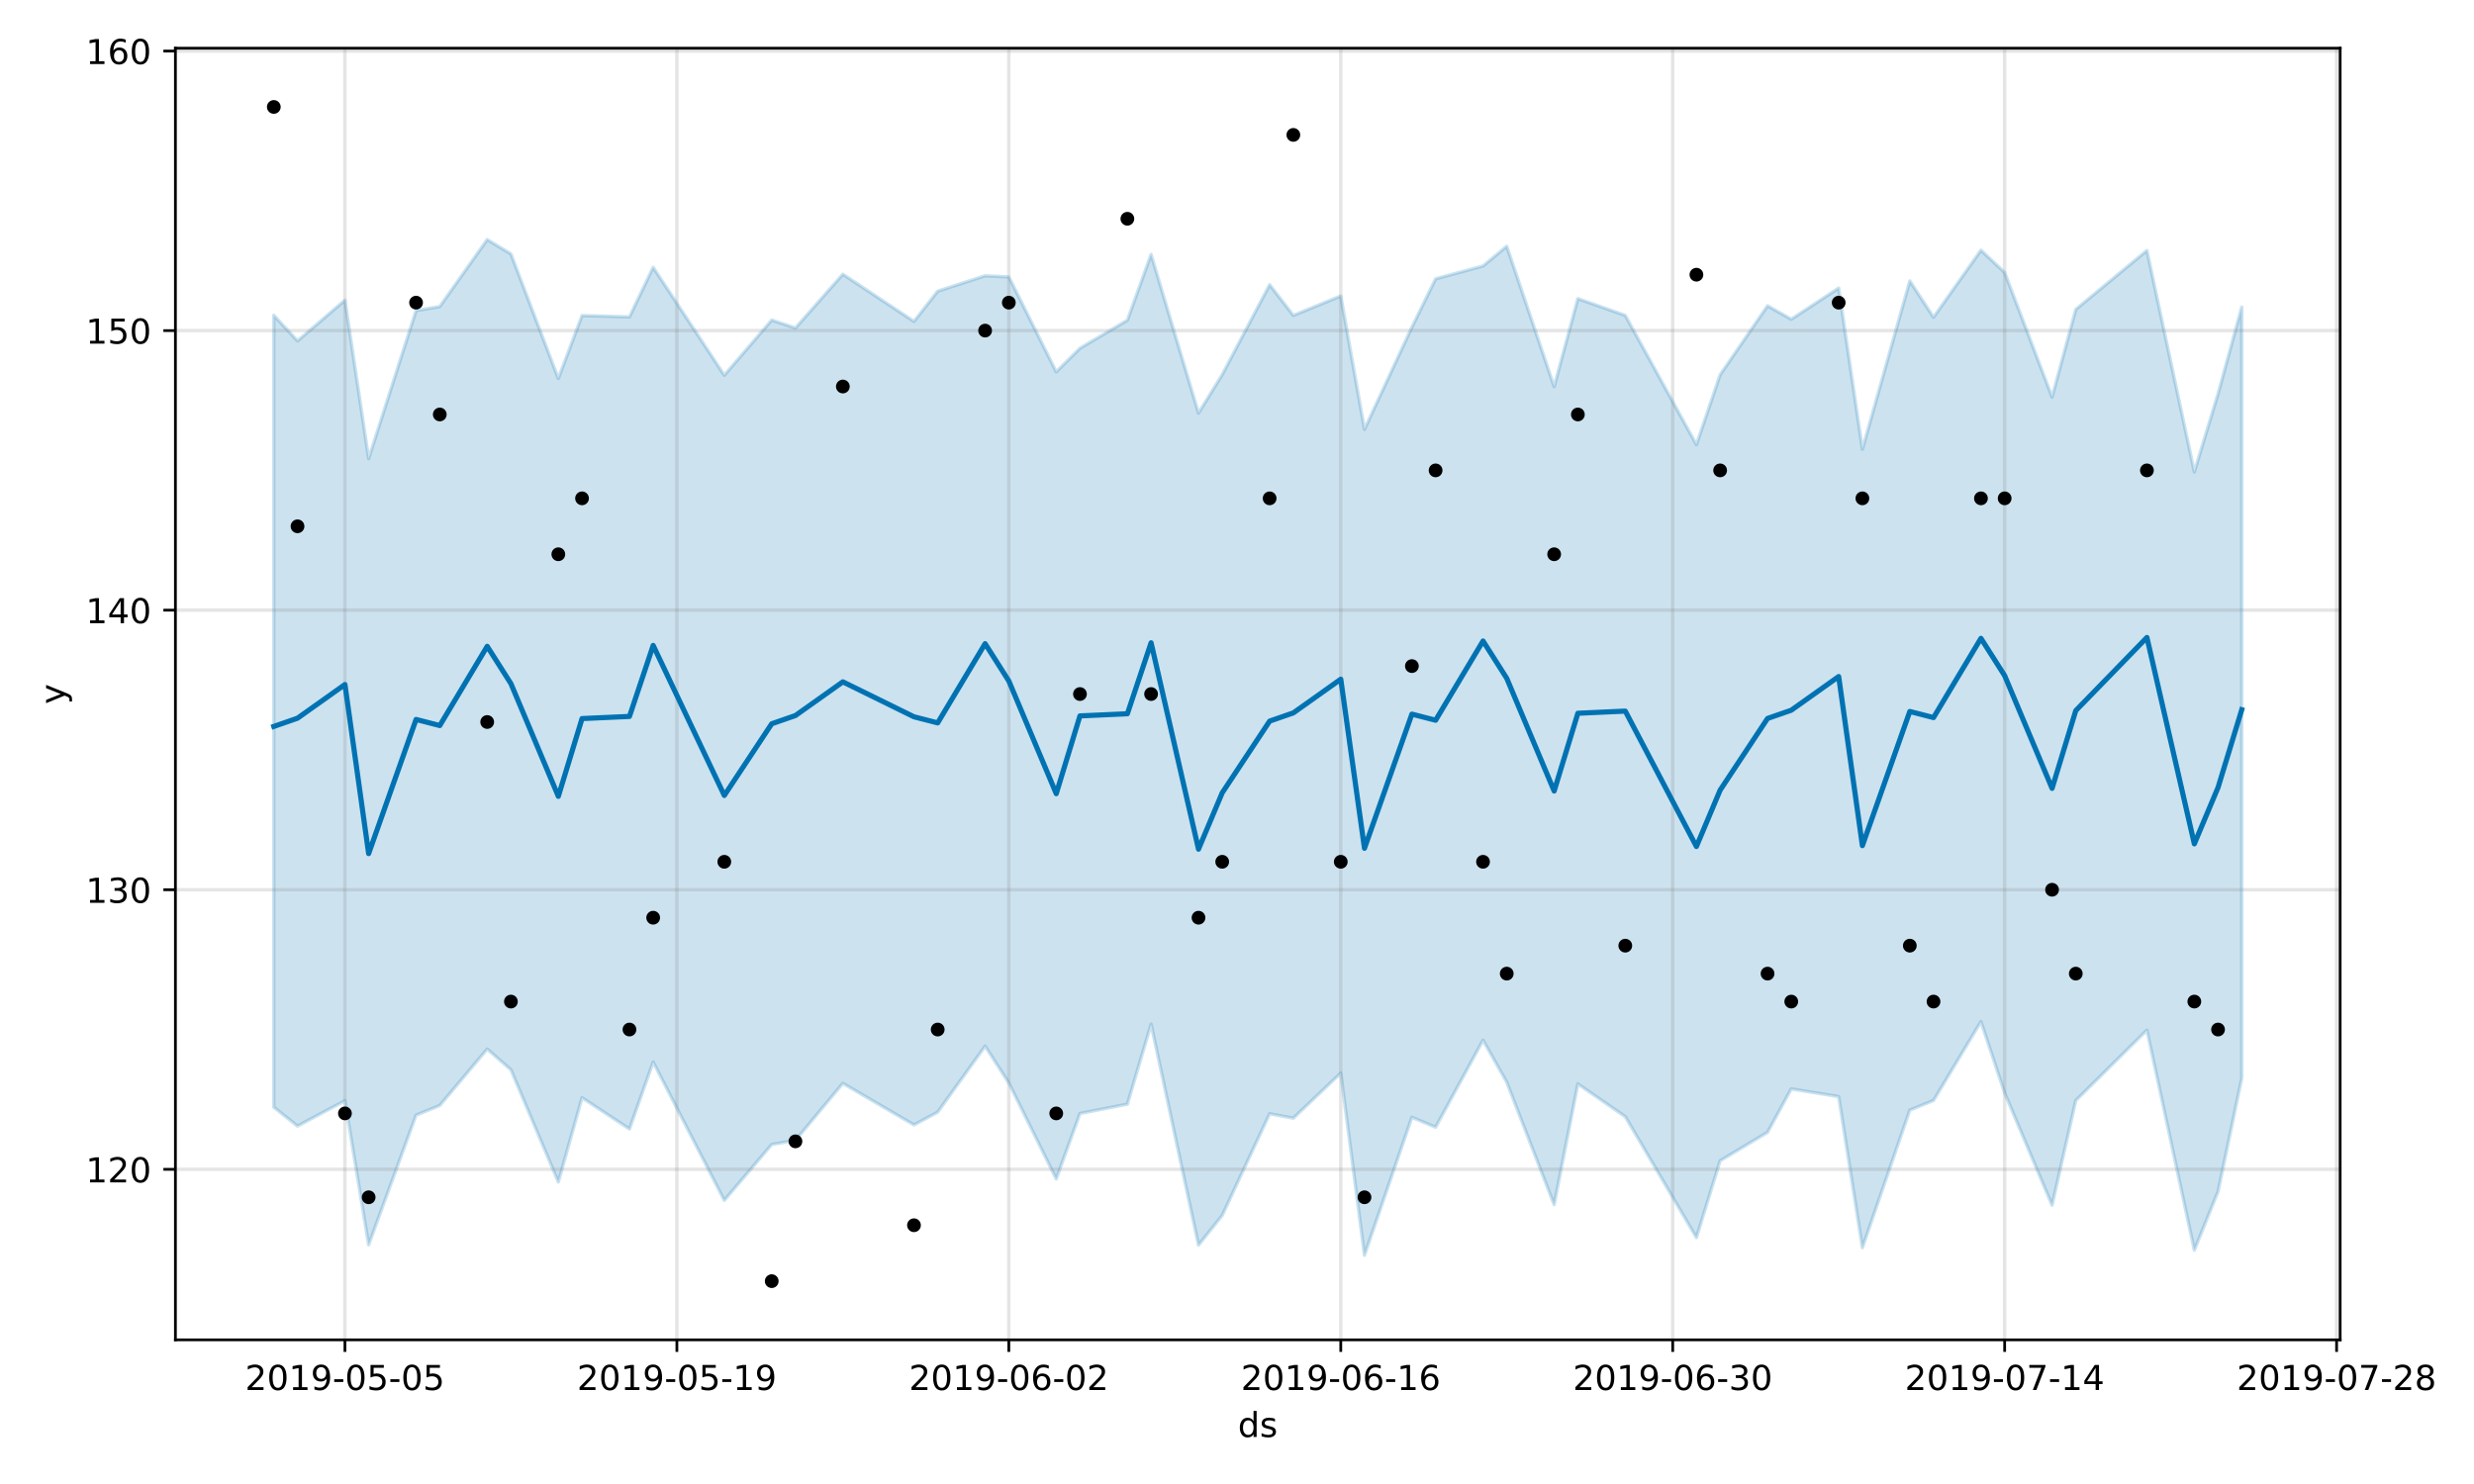 <?xml version="1.0" encoding="utf-8" standalone="no"?>
<!DOCTYPE svg PUBLIC "-//W3C//DTD SVG 1.1//EN"
  "http://www.w3.org/Graphics/SVG/1.1/DTD/svg11.dtd">
<!-- Created with matplotlib (https://matplotlib.org/) -->
<svg height="432pt" version="1.1" viewBox="0 0 720 432" width="720pt" xmlns="http://www.w3.org/2000/svg" xmlns:xlink="http://www.w3.org/1999/xlink">
 <defs>
  <style type="text/css">
*{stroke-linecap:butt;stroke-linejoin:round;}
  </style>
 </defs>
 <g id="figure_1">
  <g id="patch_1">
   <path d="M 0 432 
L 720 432 
L 720 0 
L 0 0 
z
" style="fill:#ffffff;"/>
  </g>
  <g id="axes_1">
   <g id="patch_2">
    <path d="M 51.05 390.04 
L 681.047 390.04 
L 681.047 14.04 
L 51.05 14.04 
z
" style="fill:#ffffff;"/>
   </g>
   <g id="PolyCollection_1">
    <defs>
     <path d="M 79.686 -340.214 
L 79.686 -109.681 
L 86.587 -104.197 
L 100.387 -111.578 
L 107.287 -69.624 
L 121.088 -107.374 
L 127.988 -110.197 
L 141.789 -126.606 
L 148.689 -120.584 
L 162.49 -87.92 
L 169.39 -112.445 
L 183.191 -103.35 
L 190.091 -122.834 
L 210.792 -82.569 
L 224.592 -98.834 
L 231.493 -100.044 
L 245.293 -116.629 
L 265.994 -104.542 
L 272.894 -108.247 
L 286.695 -127.455 
L 293.595 -116.741 
L 307.396 -88.807 
L 314.296 -107.857 
L 328.097 -110.564 
L 334.997 -133.85 
L 348.798 -69.551 
L 355.698 -78.184 
L 369.499 -107.773 
L 376.399 -106.492 
L 390.199 -119.62 
L 397.1 -66.591 
L 410.9 -106.742 
L 417.801 -103.86 
L 431.601 -129.195 
L 438.501 -116.965 
L 452.302 -81.317 
L 459.202 -116.466 
L 473.003 -106.929 
L 493.704 -71.727 
L 500.604 -94.103 
L 514.405 -102.379 
L 521.305 -115.013 
L 535.106 -112.771 
L 542.006 -68.802 
L 555.806 -108.833 
L 562.707 -111.641 
L 576.507 -134.615 
L 583.408 -113.824 
L 597.208 -81.162 
L 604.108 -111.634 
L 624.809 -132.12 
L 638.61 -68.077 
L 645.51 -85.133 
L 652.411 -118.138 
L 652.411 -342.591 
L 652.411 -342.591 
L 645.51 -317.354 
L 638.61 -294.618 
L 624.809 -359.078 
L 604.108 -341.933 
L 597.208 -316.415 
L 583.408 -352.686 
L 576.507 -359.157 
L 562.707 -339.639 
L 555.806 -350.215 
L 542.006 -301.218 
L 535.106 -348.143 
L 521.305 -339.067 
L 514.405 -342.983 
L 500.604 -322.901 
L 493.704 -302.558 
L 473.003 -340.186 
L 459.202 -345.06 
L 452.302 -319.455 
L 438.501 -360.318 
L 431.601 -354.564 
L 417.801 -350.834 
L 410.9 -336.743 
L 397.1 -307.011 
L 390.199 -345.839 
L 376.399 -340.178 
L 369.499 -349.112 
L 355.698 -322.939 
L 348.798 -311.743 
L 334.997 -357.918 
L 328.097 -338.78 
L 314.296 -330.615 
L 307.396 -323.753 
L 293.595 -351.393 
L 286.695 -351.72 
L 272.894 -347.235 
L 265.994 -338.436 
L 245.293 -352.174 
L 231.493 -336.515 
L 224.592 -338.821 
L 210.792 -322.764 
L 190.091 -354.175 
L 183.191 -339.745 
L 169.39 -340.14 
L 162.49 -321.819 
L 148.689 -358.084 
L 141.789 -362.253 
L 127.988 -342.76 
L 121.088 -341.577 
L 107.287 -298.496 
L 100.387 -344.62 
L 86.587 -332.766 
L 79.686 -340.214 
z
" id="m68ba4087dc" style="stroke:#0072b2;stroke-opacity:0.2;"/>
    </defs>
    <g clip-path="url(#pac321cc9a1)">
     <use style="fill:#0072b2;fill-opacity:0.2;stroke:#0072b2;stroke-opacity:0.2;" x="0" xlink:href="#m68ba4087dc" y="432"/>
    </g>
   </g>
   <g id="matplotlib.axis_1">
    <g id="xtick_1">
     <g id="line2d_1">
      <path clip-path="url(#pac321cc9a1)" d="M 100.387 390.04 
L 100.387 14.04 
" style="fill:none;stroke:#808080;stroke-linecap:square;stroke-opacity:0.2;"/>
     </g>
     <g id="line2d_2">
      <defs>
       <path d="M 0 0 
L 0 3.5 
" id="mc9fbd6ff61" style="stroke:#000000;stroke-width:0.8;"/>
      </defs>
      <g>
       <use style="stroke:#000000;stroke-width:0.8;" x="100.387" xlink:href="#mc9fbd6ff61" y="390.04"/>
      </g>
     </g>
     <g id="text_1">
      <!-- 2019-05-05 -->
      <defs>
       <path d="M 19.188 8.297 
L 53.609 8.297 
L 53.609 0 
L 7.328 0 
L 7.328 8.297 
Q 12.938 14.109 22.625 23.891 
Q 32.328 33.688 34.812 36.531 
Q 39.547 41.844 41.422 45.531 
Q 43.312 49.219 43.312 52.781 
Q 43.312 58.594 39.234 62.25 
Q 35.156 65.922 28.609 65.922 
Q 23.969 65.922 18.812 64.312 
Q 13.672 62.703 7.812 59.422 
L 7.812 69.391 
Q 13.766 71.781 18.938 73 
Q 24.125 74.219 28.422 74.219 
Q 39.75 74.219 46.484 68.547 
Q 53.219 62.891 53.219 53.422 
Q 53.219 48.922 51.531 44.891 
Q 49.859 40.875 45.406 35.406 
Q 44.188 33.984 37.641 27.219 
Q 31.109 20.453 19.188 8.297 
z
" id="DejaVuSans-50"/>
       <path d="M 31.781 66.406 
Q 24.172 66.406 20.328 58.906 
Q 16.5 51.422 16.5 36.375 
Q 16.5 21.391 20.328 13.891 
Q 24.172 6.391 31.781 6.391 
Q 39.453 6.391 43.281 13.891 
Q 47.125 21.391 47.125 36.375 
Q 47.125 51.422 43.281 58.906 
Q 39.453 66.406 31.781 66.406 
z
M 31.781 74.219 
Q 44.047 74.219 50.516 64.516 
Q 56.984 54.828 56.984 36.375 
Q 56.984 17.969 50.516 8.266 
Q 44.047 -1.422 31.781 -1.422 
Q 19.531 -1.422 13.062 8.266 
Q 6.594 17.969 6.594 36.375 
Q 6.594 54.828 13.062 64.516 
Q 19.531 74.219 31.781 74.219 
z
" id="DejaVuSans-48"/>
       <path d="M 12.406 8.297 
L 28.516 8.297 
L 28.516 63.922 
L 10.984 60.406 
L 10.984 69.391 
L 28.422 72.906 
L 38.281 72.906 
L 38.281 8.297 
L 54.391 8.297 
L 54.391 0 
L 12.406 0 
z
" id="DejaVuSans-49"/>
       <path d="M 10.984 1.516 
L 10.984 10.5 
Q 14.703 8.734 18.5 7.812 
Q 22.312 6.891 25.984 6.891 
Q 35.75 6.891 40.891 13.453 
Q 46.047 20.016 46.781 33.406 
Q 43.953 29.203 39.594 26.953 
Q 35.25 24.703 29.984 24.703 
Q 19.047 24.703 12.672 31.312 
Q 6.297 37.938 6.297 49.422 
Q 6.297 60.641 12.938 67.422 
Q 19.578 74.219 30.609 74.219 
Q 43.266 74.219 49.922 64.516 
Q 56.594 54.828 56.594 36.375 
Q 56.594 19.141 48.406 8.859 
Q 40.234 -1.422 26.422 -1.422 
Q 22.703 -1.422 18.891 -0.688 
Q 15.094 0.047 10.984 1.516 
z
M 30.609 32.422 
Q 37.25 32.422 41.125 36.953 
Q 45.016 41.5 45.016 49.422 
Q 45.016 57.281 41.125 61.844 
Q 37.25 66.406 30.609 66.406 
Q 23.969 66.406 20.094 61.844 
Q 16.219 57.281 16.219 49.422 
Q 16.219 41.5 20.094 36.953 
Q 23.969 32.422 30.609 32.422 
z
" id="DejaVuSans-57"/>
       <path d="M 4.891 31.391 
L 31.203 31.391 
L 31.203 23.391 
L 4.891 23.391 
z
" id="DejaVuSans-45"/>
       <path d="M 10.797 72.906 
L 49.516 72.906 
L 49.516 64.594 
L 19.828 64.594 
L 19.828 46.734 
Q 21.969 47.469 24.109 47.828 
Q 26.266 48.188 28.422 48.188 
Q 40.625 48.188 47.75 41.5 
Q 54.891 34.812 54.891 23.391 
Q 54.891 11.625 47.562 5.094 
Q 40.234 -1.422 26.906 -1.422 
Q 22.312 -1.422 17.547 -0.641 
Q 12.797 0.141 7.719 1.703 
L 7.719 11.625 
Q 12.109 9.234 16.797 8.062 
Q 21.484 6.891 26.703 6.891 
Q 35.156 6.891 40.078 11.328 
Q 45.016 15.766 45.016 23.391 
Q 45.016 31 40.078 35.438 
Q 35.156 39.891 26.703 39.891 
Q 22.75 39.891 18.812 39.016 
Q 14.891 38.141 10.797 36.281 
z
" id="DejaVuSans-53"/>
      </defs>
      <g transform="translate(71.329 404.638)scale(0.1 -0.1)">
       <use xlink:href="#DejaVuSans-50"/>
       <use x="63.623" xlink:href="#DejaVuSans-48"/>
       <use x="127.246" xlink:href="#DejaVuSans-49"/>
       <use x="190.869" xlink:href="#DejaVuSans-57"/>
       <use x="254.492" xlink:href="#DejaVuSans-45"/>
       <use x="290.576" xlink:href="#DejaVuSans-48"/>
       <use x="354.199" xlink:href="#DejaVuSans-53"/>
       <use x="417.822" xlink:href="#DejaVuSans-45"/>
       <use x="453.906" xlink:href="#DejaVuSans-48"/>
       <use x="517.529" xlink:href="#DejaVuSans-53"/>
      </g>
     </g>
    </g>
    <g id="xtick_2">
     <g id="line2d_3">
      <path clip-path="url(#pac321cc9a1)" d="M 196.991 390.04 
L 196.991 14.04 
" style="fill:none;stroke:#808080;stroke-linecap:square;stroke-opacity:0.2;"/>
     </g>
     <g id="line2d_4">
      <g>
       <use style="stroke:#000000;stroke-width:0.8;" x="196.991" xlink:href="#mc9fbd6ff61" y="390.04"/>
      </g>
     </g>
     <g id="text_2">
      <!-- 2019-05-19 -->
      <g transform="translate(167.933 404.638)scale(0.1 -0.1)">
       <use xlink:href="#DejaVuSans-50"/>
       <use x="63.623" xlink:href="#DejaVuSans-48"/>
       <use x="127.246" xlink:href="#DejaVuSans-49"/>
       <use x="190.869" xlink:href="#DejaVuSans-57"/>
       <use x="254.492" xlink:href="#DejaVuSans-45"/>
       <use x="290.576" xlink:href="#DejaVuSans-48"/>
       <use x="354.199" xlink:href="#DejaVuSans-53"/>
       <use x="417.822" xlink:href="#DejaVuSans-45"/>
       <use x="453.906" xlink:href="#DejaVuSans-49"/>
       <use x="517.529" xlink:href="#DejaVuSans-57"/>
      </g>
     </g>
    </g>
    <g id="xtick_3">
     <g id="line2d_5">
      <path clip-path="url(#pac321cc9a1)" d="M 293.595 390.04 
L 293.595 14.04 
" style="fill:none;stroke:#808080;stroke-linecap:square;stroke-opacity:0.2;"/>
     </g>
     <g id="line2d_6">
      <g>
       <use style="stroke:#000000;stroke-width:0.8;" x="293.595" xlink:href="#mc9fbd6ff61" y="390.04"/>
      </g>
     </g>
     <g id="text_3">
      <!-- 2019-06-02 -->
      <defs>
       <path d="M 33.016 40.375 
Q 26.375 40.375 22.484 35.828 
Q 18.609 31.297 18.609 23.391 
Q 18.609 15.531 22.484 10.953 
Q 26.375 6.391 33.016 6.391 
Q 39.656 6.391 43.531 10.953 
Q 47.406 15.531 47.406 23.391 
Q 47.406 31.297 43.531 35.828 
Q 39.656 40.375 33.016 40.375 
z
M 52.594 71.297 
L 52.594 62.312 
Q 48.875 64.062 45.094 64.984 
Q 41.312 65.922 37.594 65.922 
Q 27.828 65.922 22.672 59.328 
Q 17.531 52.734 16.797 39.406 
Q 19.672 43.656 24.016 45.922 
Q 28.375 48.188 33.594 48.188 
Q 44.578 48.188 50.953 41.516 
Q 57.328 34.859 57.328 23.391 
Q 57.328 12.156 50.688 5.359 
Q 44.047 -1.422 33.016 -1.422 
Q 20.359 -1.422 13.672 8.266 
Q 6.984 17.969 6.984 36.375 
Q 6.984 53.656 15.188 63.938 
Q 23.391 74.219 37.203 74.219 
Q 40.922 74.219 44.703 73.484 
Q 48.484 72.75 52.594 71.297 
z
" id="DejaVuSans-54"/>
      </defs>
      <g transform="translate(264.537 404.638)scale(0.1 -0.1)">
       <use xlink:href="#DejaVuSans-50"/>
       <use x="63.623" xlink:href="#DejaVuSans-48"/>
       <use x="127.246" xlink:href="#DejaVuSans-49"/>
       <use x="190.869" xlink:href="#DejaVuSans-57"/>
       <use x="254.492" xlink:href="#DejaVuSans-45"/>
       <use x="290.576" xlink:href="#DejaVuSans-48"/>
       <use x="354.199" xlink:href="#DejaVuSans-54"/>
       <use x="417.822" xlink:href="#DejaVuSans-45"/>
       <use x="453.906" xlink:href="#DejaVuSans-48"/>
       <use x="517.529" xlink:href="#DejaVuSans-50"/>
      </g>
     </g>
    </g>
    <g id="xtick_4">
     <g id="line2d_7">
      <path clip-path="url(#pac321cc9a1)" d="M 390.199 390.04 
L 390.199 14.04 
" style="fill:none;stroke:#808080;stroke-linecap:square;stroke-opacity:0.2;"/>
     </g>
     <g id="line2d_8">
      <g>
       <use style="stroke:#000000;stroke-width:0.8;" x="390.199" xlink:href="#mc9fbd6ff61" y="390.04"/>
      </g>
     </g>
     <g id="text_4">
      <!-- 2019-06-16 -->
      <g transform="translate(361.142 404.638)scale(0.1 -0.1)">
       <use xlink:href="#DejaVuSans-50"/>
       <use x="63.623" xlink:href="#DejaVuSans-48"/>
       <use x="127.246" xlink:href="#DejaVuSans-49"/>
       <use x="190.869" xlink:href="#DejaVuSans-57"/>
       <use x="254.492" xlink:href="#DejaVuSans-45"/>
       <use x="290.576" xlink:href="#DejaVuSans-48"/>
       <use x="354.199" xlink:href="#DejaVuSans-54"/>
       <use x="417.822" xlink:href="#DejaVuSans-45"/>
       <use x="453.906" xlink:href="#DejaVuSans-49"/>
       <use x="517.529" xlink:href="#DejaVuSans-54"/>
      </g>
     </g>
    </g>
    <g id="xtick_5">
     <g id="line2d_9">
      <path clip-path="url(#pac321cc9a1)" d="M 486.804 390.04 
L 486.804 14.04 
" style="fill:none;stroke:#808080;stroke-linecap:square;stroke-opacity:0.2;"/>
     </g>
     <g id="line2d_10">
      <g>
       <use style="stroke:#000000;stroke-width:0.8;" x="486.804" xlink:href="#mc9fbd6ff61" y="390.04"/>
      </g>
     </g>
     <g id="text_5">
      <!-- 2019-06-30 -->
      <defs>
       <path d="M 40.578 39.312 
Q 47.656 37.797 51.625 33 
Q 55.609 28.219 55.609 21.188 
Q 55.609 10.406 48.188 4.484 
Q 40.766 -1.422 27.094 -1.422 
Q 22.516 -1.422 17.656 -0.516 
Q 12.797 0.391 7.625 2.203 
L 7.625 11.719 
Q 11.719 9.328 16.594 8.109 
Q 21.484 6.891 26.812 6.891 
Q 36.078 6.891 40.938 10.547 
Q 45.797 14.203 45.797 21.188 
Q 45.797 27.641 41.281 31.266 
Q 36.766 34.906 28.719 34.906 
L 20.219 34.906 
L 20.219 43.016 
L 29.109 43.016 
Q 36.375 43.016 40.234 45.922 
Q 44.094 48.828 44.094 54.297 
Q 44.094 59.906 40.109 62.906 
Q 36.141 65.922 28.719 65.922 
Q 24.656 65.922 20.016 65.031 
Q 15.375 64.156 9.812 62.312 
L 9.812 71.094 
Q 15.438 72.656 20.344 73.438 
Q 25.25 74.219 29.594 74.219 
Q 40.828 74.219 47.359 69.109 
Q 53.906 64.016 53.906 55.328 
Q 53.906 49.266 50.438 45.094 
Q 46.969 40.922 40.578 39.312 
z
" id="DejaVuSans-51"/>
      </defs>
      <g transform="translate(457.746 404.638)scale(0.1 -0.1)">
       <use xlink:href="#DejaVuSans-50"/>
       <use x="63.623" xlink:href="#DejaVuSans-48"/>
       <use x="127.246" xlink:href="#DejaVuSans-49"/>
       <use x="190.869" xlink:href="#DejaVuSans-57"/>
       <use x="254.492" xlink:href="#DejaVuSans-45"/>
       <use x="290.576" xlink:href="#DejaVuSans-48"/>
       <use x="354.199" xlink:href="#DejaVuSans-54"/>
       <use x="417.822" xlink:href="#DejaVuSans-45"/>
       <use x="453.906" xlink:href="#DejaVuSans-51"/>
       <use x="517.529" xlink:href="#DejaVuSans-48"/>
      </g>
     </g>
    </g>
    <g id="xtick_6">
     <g id="line2d_11">
      <path clip-path="url(#pac321cc9a1)" d="M 583.408 390.04 
L 583.408 14.04 
" style="fill:none;stroke:#808080;stroke-linecap:square;stroke-opacity:0.2;"/>
     </g>
     <g id="line2d_12">
      <g>
       <use style="stroke:#000000;stroke-width:0.8;" x="583.408" xlink:href="#mc9fbd6ff61" y="390.04"/>
      </g>
     </g>
     <g id="text_6">
      <!-- 2019-07-14 -->
      <defs>
       <path d="M 8.203 72.906 
L 55.078 72.906 
L 55.078 68.703 
L 28.609 0 
L 18.312 0 
L 43.219 64.594 
L 8.203 64.594 
z
" id="DejaVuSans-55"/>
       <path d="M 37.797 64.312 
L 12.891 25.391 
L 37.797 25.391 
z
M 35.203 72.906 
L 47.609 72.906 
L 47.609 25.391 
L 58.016 25.391 
L 58.016 17.188 
L 47.609 17.188 
L 47.609 0 
L 37.797 0 
L 37.797 17.188 
L 4.891 17.188 
L 4.891 26.703 
z
" id="DejaVuSans-52"/>
      </defs>
      <g transform="translate(554.35 404.638)scale(0.1 -0.1)">
       <use xlink:href="#DejaVuSans-50"/>
       <use x="63.623" xlink:href="#DejaVuSans-48"/>
       <use x="127.246" xlink:href="#DejaVuSans-49"/>
       <use x="190.869" xlink:href="#DejaVuSans-57"/>
       <use x="254.492" xlink:href="#DejaVuSans-45"/>
       <use x="290.576" xlink:href="#DejaVuSans-48"/>
       <use x="354.199" xlink:href="#DejaVuSans-55"/>
       <use x="417.822" xlink:href="#DejaVuSans-45"/>
       <use x="453.906" xlink:href="#DejaVuSans-49"/>
       <use x="517.529" xlink:href="#DejaVuSans-52"/>
      </g>
     </g>
    </g>
    <g id="xtick_7">
     <g id="line2d_13">
      <path clip-path="url(#pac321cc9a1)" d="M 680.012 390.04 
L 680.012 14.04 
" style="fill:none;stroke:#808080;stroke-linecap:square;stroke-opacity:0.2;"/>
     </g>
     <g id="line2d_14">
      <g>
       <use style="stroke:#000000;stroke-width:0.8;" x="680.012" xlink:href="#mc9fbd6ff61" y="390.04"/>
      </g>
     </g>
     <g id="text_7">
      <!-- 2019-07-28 -->
      <defs>
       <path d="M 31.781 34.625 
Q 24.75 34.625 20.719 30.859 
Q 16.703 27.094 16.703 20.516 
Q 16.703 13.922 20.719 10.156 
Q 24.75 6.391 31.781 6.391 
Q 38.812 6.391 42.859 10.172 
Q 46.922 13.969 46.922 20.516 
Q 46.922 27.094 42.891 30.859 
Q 38.875 34.625 31.781 34.625 
z
M 21.922 38.812 
Q 15.578 40.375 12.031 44.719 
Q 8.5 49.078 8.5 55.328 
Q 8.5 64.062 14.719 69.141 
Q 20.953 74.219 31.781 74.219 
Q 42.672 74.219 48.875 69.141 
Q 55.078 64.062 55.078 55.328 
Q 55.078 49.078 51.531 44.719 
Q 48 40.375 41.703 38.812 
Q 48.828 37.156 52.797 32.312 
Q 56.781 27.484 56.781 20.516 
Q 56.781 9.906 50.312 4.234 
Q 43.844 -1.422 31.781 -1.422 
Q 19.734 -1.422 13.25 4.234 
Q 6.781 9.906 6.781 20.516 
Q 6.781 27.484 10.781 32.312 
Q 14.797 37.156 21.922 38.812 
z
M 18.312 54.391 
Q 18.312 48.734 21.844 45.562 
Q 25.391 42.391 31.781 42.391 
Q 38.141 42.391 41.719 45.562 
Q 45.312 48.734 45.312 54.391 
Q 45.312 60.062 41.719 63.234 
Q 38.141 66.406 31.781 66.406 
Q 25.391 66.406 21.844 63.234 
Q 18.312 60.062 18.312 54.391 
z
" id="DejaVuSans-56"/>
      </defs>
      <g transform="translate(650.954 404.638)scale(0.1 -0.1)">
       <use xlink:href="#DejaVuSans-50"/>
       <use x="63.623" xlink:href="#DejaVuSans-48"/>
       <use x="127.246" xlink:href="#DejaVuSans-49"/>
       <use x="190.869" xlink:href="#DejaVuSans-57"/>
       <use x="254.492" xlink:href="#DejaVuSans-45"/>
       <use x="290.576" xlink:href="#DejaVuSans-48"/>
       <use x="354.199" xlink:href="#DejaVuSans-55"/>
       <use x="417.822" xlink:href="#DejaVuSans-45"/>
       <use x="453.906" xlink:href="#DejaVuSans-50"/>
       <use x="517.529" xlink:href="#DejaVuSans-56"/>
      </g>
     </g>
    </g>
    <g id="text_8">
     <!-- ds -->
     <defs>
      <path d="M 45.406 46.391 
L 45.406 75.984 
L 54.391 75.984 
L 54.391 0 
L 45.406 0 
L 45.406 8.203 
Q 42.578 3.328 38.25 0.953 
Q 33.938 -1.422 27.875 -1.422 
Q 17.969 -1.422 11.734 6.484 
Q 5.516 14.406 5.516 27.297 
Q 5.516 40.188 11.734 48.094 
Q 17.969 56 27.875 56 
Q 33.938 56 38.25 53.625 
Q 42.578 51.266 45.406 46.391 
z
M 14.797 27.297 
Q 14.797 17.391 18.875 11.75 
Q 22.953 6.109 30.078 6.109 
Q 37.203 6.109 41.297 11.75 
Q 45.406 17.391 45.406 27.297 
Q 45.406 37.203 41.297 42.844 
Q 37.203 48.484 30.078 48.484 
Q 22.953 48.484 18.875 42.844 
Q 14.797 37.203 14.797 27.297 
z
" id="DejaVuSans-100"/>
      <path d="M 44.281 53.078 
L 44.281 44.578 
Q 40.484 46.531 36.375 47.5 
Q 32.281 48.484 27.875 48.484 
Q 21.188 48.484 17.844 46.438 
Q 14.5 44.391 14.5 40.281 
Q 14.5 37.156 16.891 35.375 
Q 19.281 33.594 26.516 31.984 
L 29.594 31.297 
Q 39.156 29.25 43.188 25.516 
Q 47.219 21.781 47.219 15.094 
Q 47.219 7.469 41.188 3.016 
Q 35.156 -1.422 24.609 -1.422 
Q 20.219 -1.422 15.453 -0.562 
Q 10.688 0.297 5.422 2 
L 5.422 11.281 
Q 10.406 8.688 15.234 7.391 
Q 20.062 6.109 24.812 6.109 
Q 31.156 6.109 34.562 8.281 
Q 37.984 10.453 37.984 14.406 
Q 37.984 18.062 35.516 20.016 
Q 33.062 21.969 24.703 23.781 
L 21.578 24.516 
Q 13.234 26.266 9.516 29.906 
Q 5.812 33.547 5.812 39.891 
Q 5.812 47.609 11.281 51.797 
Q 16.75 56 26.812 56 
Q 31.781 56 36.172 55.266 
Q 40.578 54.547 44.281 53.078 
z
" id="DejaVuSans-115"/>
     </defs>
     <g transform="translate(360.269 418.317)scale(0.1 -0.1)">
      <use xlink:href="#DejaVuSans-100"/>
      <use x="63.477" xlink:href="#DejaVuSans-115"/>
     </g>
    </g>
   </g>
   <g id="matplotlib.axis_2">
    <g id="ytick_1">
     <g id="line2d_15">
      <path clip-path="url(#pac321cc9a1)" d="M 51.05 340.395 
L 681.047 340.395 
" style="fill:none;stroke:#808080;stroke-linecap:square;stroke-opacity:0.2;"/>
     </g>
     <g id="line2d_16">
      <defs>
       <path d="M 0 0 
L -3.5 0 
" id="mc36665a804" style="stroke:#000000;stroke-width:0.8;"/>
      </defs>
      <g>
       <use style="stroke:#000000;stroke-width:0.8;" x="51.05" xlink:href="#mc36665a804" y="340.395"/>
      </g>
     </g>
     <g id="text_9">
      <!-- 120 -->
      <g transform="translate(24.962 344.194)scale(0.1 -0.1)">
       <use xlink:href="#DejaVuSans-49"/>
       <use x="63.623" xlink:href="#DejaVuSans-50"/>
       <use x="127.246" xlink:href="#DejaVuSans-48"/>
      </g>
     </g>
    </g>
    <g id="ytick_2">
     <g id="line2d_17">
      <path clip-path="url(#pac321cc9a1)" d="M 51.05 259.01 
L 681.047 259.01 
" style="fill:none;stroke:#808080;stroke-linecap:square;stroke-opacity:0.2;"/>
     </g>
     <g id="line2d_18">
      <g>
       <use style="stroke:#000000;stroke-width:0.8;" x="51.05" xlink:href="#mc36665a804" y="259.01"/>
      </g>
     </g>
     <g id="text_10">
      <!-- 130 -->
      <g transform="translate(24.962 262.809)scale(0.1 -0.1)">
       <use xlink:href="#DejaVuSans-49"/>
       <use x="63.623" xlink:href="#DejaVuSans-51"/>
       <use x="127.246" xlink:href="#DejaVuSans-48"/>
      </g>
     </g>
    </g>
    <g id="ytick_3">
     <g id="line2d_19">
      <path clip-path="url(#pac321cc9a1)" d="M 51.05 177.624 
L 681.047 177.624 
" style="fill:none;stroke:#808080;stroke-linecap:square;stroke-opacity:0.2;"/>
     </g>
     <g id="line2d_20">
      <g>
       <use style="stroke:#000000;stroke-width:0.8;" x="51.05" xlink:href="#mc36665a804" y="177.624"/>
      </g>
     </g>
     <g id="text_11">
      <!-- 140 -->
      <g transform="translate(24.962 181.424)scale(0.1 -0.1)">
       <use xlink:href="#DejaVuSans-49"/>
       <use x="63.623" xlink:href="#DejaVuSans-52"/>
       <use x="127.246" xlink:href="#DejaVuSans-48"/>
      </g>
     </g>
    </g>
    <g id="ytick_4">
     <g id="line2d_21">
      <path clip-path="url(#pac321cc9a1)" d="M 51.05 96.239 
L 681.047 96.239 
" style="fill:none;stroke:#808080;stroke-linecap:square;stroke-opacity:0.2;"/>
     </g>
     <g id="line2d_22">
      <g>
       <use style="stroke:#000000;stroke-width:0.8;" x="51.05" xlink:href="#mc36665a804" y="96.239"/>
      </g>
     </g>
     <g id="text_12">
      <!-- 150 -->
      <g transform="translate(24.962 100.038)scale(0.1 -0.1)">
       <use xlink:href="#DejaVuSans-49"/>
       <use x="63.623" xlink:href="#DejaVuSans-53"/>
       <use x="127.246" xlink:href="#DejaVuSans-48"/>
      </g>
     </g>
    </g>
    <g id="ytick_5">
     <g id="line2d_23">
      <path clip-path="url(#pac321cc9a1)" d="M 51.05 14.854 
L 681.047 14.854 
" style="fill:none;stroke:#808080;stroke-linecap:square;stroke-opacity:0.2;"/>
     </g>
     <g id="line2d_24">
      <g>
       <use style="stroke:#000000;stroke-width:0.8;" x="51.05" xlink:href="#mc36665a804" y="14.854"/>
      </g>
     </g>
     <g id="text_13">
      <!-- 160 -->
      <g transform="translate(24.962 18.653)scale(0.1 -0.1)">
       <use xlink:href="#DejaVuSans-49"/>
       <use x="63.623" xlink:href="#DejaVuSans-54"/>
       <use x="127.246" xlink:href="#DejaVuSans-48"/>
      </g>
     </g>
    </g>
    <g id="text_14">
     <!-- y -->
     <defs>
      <path d="M 32.172 -5.078 
Q 28.375 -14.844 24.75 -17.812 
Q 21.141 -20.797 15.094 -20.797 
L 7.906 -20.797 
L 7.906 -13.281 
L 13.188 -13.281 
Q 16.891 -13.281 18.938 -11.516 
Q 21 -9.766 23.484 -3.219 
L 25.094 0.875 
L 2.984 54.688 
L 12.5 54.688 
L 29.594 11.922 
L 46.688 54.688 
L 56.203 54.688 
z
" id="DejaVuSans-121"/>
     </defs>
     <g transform="translate(18.883 204.999)rotate(-90)scale(0.1 -0.1)">
      <use xlink:href="#DejaVuSans-121"/>
     </g>
    </g>
   </g>
   <g id="line2d_25">
    <defs>
     <path d="M 0 1.5 
C 0.398 1.5 0.779 1.342 1.061 1.061 
C 1.342 0.779 1.5 0.398 1.5 0 
C 1.5 -0.398 1.342 -0.779 1.061 -1.061 
C 0.779 -1.342 0.398 -1.5 0 -1.5 
C -0.398 -1.5 -0.779 -1.342 -1.061 -1.061 
C -1.342 -0.779 -1.5 -0.398 -1.5 0 
C -1.5 0.398 -1.342 0.779 -1.061 1.061 
C -0.779 1.342 -0.398 1.5 0 1.5 
z
" id="m40ec9124b1" style="stroke:#000000;"/>
    </defs>
    <g clip-path="url(#pac321cc9a1)">
     <use style="stroke:#000000;" x="79.686" xlink:href="#m40ec9124b1" y="31.131"/>
     <use style="stroke:#000000;" x="86.587" xlink:href="#m40ec9124b1" y="153.209"/>
     <use style="stroke:#000000;" x="100.387" xlink:href="#m40ec9124b1" y="324.118"/>
     <use style="stroke:#000000;" x="107.287" xlink:href="#m40ec9124b1" y="348.534"/>
     <use style="stroke:#000000;" x="121.088" xlink:href="#m40ec9124b1" y="88.101"/>
     <use style="stroke:#000000;" x="127.988" xlink:href="#m40ec9124b1" y="120.655"/>
     <use style="stroke:#000000;" x="141.789" xlink:href="#m40ec9124b1" y="210.179"/>
     <use style="stroke:#000000;" x="148.689" xlink:href="#m40ec9124b1" y="291.564"/>
     <use style="stroke:#000000;" x="162.49" xlink:href="#m40ec9124b1" y="161.347"/>
     <use style="stroke:#000000;" x="169.39" xlink:href="#m40ec9124b1" y="145.07"/>
     <use style="stroke:#000000;" x="183.191" xlink:href="#m40ec9124b1" y="299.702"/>
     <use style="stroke:#000000;" x="190.091" xlink:href="#m40ec9124b1" y="267.148"/>
     <use style="stroke:#000000;" x="210.792" xlink:href="#m40ec9124b1" y="250.871"/>
     <use style="stroke:#000000;" x="224.592" xlink:href="#m40ec9124b1" y="372.949"/>
     <use style="stroke:#000000;" x="231.493" xlink:href="#m40ec9124b1" y="332.256"/>
     <use style="stroke:#000000;" x="245.293" xlink:href="#m40ec9124b1" y="112.516"/>
     <use style="stroke:#000000;" x="265.994" xlink:href="#m40ec9124b1" y="356.672"/>
     <use style="stroke:#000000;" x="272.894" xlink:href="#m40ec9124b1" y="299.702"/>
     <use style="stroke:#000000;" x="286.695" xlink:href="#m40ec9124b1" y="96.239"/>
     <use style="stroke:#000000;" x="293.595" xlink:href="#m40ec9124b1" y="88.101"/>
     <use style="stroke:#000000;" x="307.396" xlink:href="#m40ec9124b1" y="324.118"/>
     <use style="stroke:#000000;" x="314.296" xlink:href="#m40ec9124b1" y="202.04"/>
     <use style="stroke:#000000;" x="328.097" xlink:href="#m40ec9124b1" y="63.685"/>
     <use style="stroke:#000000;" x="334.997" xlink:href="#m40ec9124b1" y="202.04"/>
     <use style="stroke:#000000;" x="348.798" xlink:href="#m40ec9124b1" y="267.148"/>
     <use style="stroke:#000000;" x="355.698" xlink:href="#m40ec9124b1" y="250.871"/>
     <use style="stroke:#000000;" x="369.499" xlink:href="#m40ec9124b1" y="145.07"/>
     <use style="stroke:#000000;" x="376.399" xlink:href="#m40ec9124b1" y="39.269"/>
     <use style="stroke:#000000;" x="390.199" xlink:href="#m40ec9124b1" y="250.871"/>
     <use style="stroke:#000000;" x="397.1" xlink:href="#m40ec9124b1" y="348.534"/>
     <use style="stroke:#000000;" x="410.9" xlink:href="#m40ec9124b1" y="193.901"/>
     <use style="stroke:#000000;" x="417.801" xlink:href="#m40ec9124b1" y="136.932"/>
     <use style="stroke:#000000;" x="431.601" xlink:href="#m40ec9124b1" y="250.871"/>
     <use style="stroke:#000000;" x="438.501" xlink:href="#m40ec9124b1" y="283.425"/>
     <use style="stroke:#000000;" x="452.302" xlink:href="#m40ec9124b1" y="161.347"/>
     <use style="stroke:#000000;" x="459.202" xlink:href="#m40ec9124b1" y="120.655"/>
     <use style="stroke:#000000;" x="473.003" xlink:href="#m40ec9124b1" y="275.287"/>
     <use style="stroke:#000000;" x="493.704" xlink:href="#m40ec9124b1" y="79.962"/>
     <use style="stroke:#000000;" x="500.604" xlink:href="#m40ec9124b1" y="136.932"/>
     <use style="stroke:#000000;" x="514.405" xlink:href="#m40ec9124b1" y="283.425"/>
     <use style="stroke:#000000;" x="521.305" xlink:href="#m40ec9124b1" y="291.564"/>
     <use style="stroke:#000000;" x="535.106" xlink:href="#m40ec9124b1" y="88.101"/>
     <use style="stroke:#000000;" x="542.006" xlink:href="#m40ec9124b1" y="145.07"/>
     <use style="stroke:#000000;" x="555.806" xlink:href="#m40ec9124b1" y="275.287"/>
     <use style="stroke:#000000;" x="562.707" xlink:href="#m40ec9124b1" y="291.564"/>
     <use style="stroke:#000000;" x="576.507" xlink:href="#m40ec9124b1" y="145.07"/>
     <use style="stroke:#000000;" x="583.408" xlink:href="#m40ec9124b1" y="145.07"/>
     <use style="stroke:#000000;" x="597.208" xlink:href="#m40ec9124b1" y="259.01"/>
     <use style="stroke:#000000;" x="604.108" xlink:href="#m40ec9124b1" y="283.425"/>
     <use style="stroke:#000000;" x="624.809" xlink:href="#m40ec9124b1" y="136.932"/>
     <use style="stroke:#000000;" x="638.61" xlink:href="#m40ec9124b1" y="291.564"/>
     <use style="stroke:#000000;" x="645.51" xlink:href="#m40ec9124b1" y="299.702"/>
    </g>
   </g>
   <g id="line2d_26">
    <path clip-path="url(#pac321cc9a1)" d="M 79.686 211.47 
L 86.587 209.072 
L 100.387 199.264 
L 107.287 248.488 
L 121.088 209.438 
L 127.988 211.212 
L 141.789 188.148 
L 148.689 199.006 
L 162.49 231.82 
L 169.39 209.18 
L 183.191 208.555 
L 190.091 187.89 
L 210.792 231.562 
L 224.592 210.696 
L 231.493 208.297 
L 245.293 198.49 
L 265.994 208.664 
L 272.894 210.438 
L 286.695 187.374 
L 293.595 198.232 
L 307.396 231.046 
L 314.296 208.406 
L 328.097 207.781 
L 334.997 187.116 
L 348.798 247.198 
L 355.698 230.788 
L 369.499 209.922 
L 376.399 207.523 
L 390.199 197.716 
L 397.1 246.94 
L 410.9 207.89 
L 417.801 209.664 
L 431.601 186.6 
L 438.501 197.458 
L 452.302 230.272 
L 459.202 207.632 
L 473.003 207.007 
L 493.704 246.423 
L 500.604 230.014 
L 514.405 209.148 
L 521.305 206.749 
L 535.106 196.942 
L 542.006 246.165 
L 555.806 207.116 
L 562.707 208.89 
L 576.507 185.826 
L 583.408 196.684 
L 597.208 229.498 
L 604.108 206.858 
L 624.809 185.568 
L 638.61 245.649 
L 645.51 229.24 
L 652.411 206.6 
" style="fill:none;stroke:#0072b2;stroke-linecap:square;stroke-width:1.5;"/>
   </g>
   <g id="patch_3">
    <path d="M 51.05 390.04 
L 51.05 14.04 
" style="fill:none;stroke:#000000;stroke-linecap:square;stroke-linejoin:miter;stroke-width:0.8;"/>
   </g>
   <g id="patch_4">
    <path d="M 681.047 390.04 
L 681.047 14.04 
" style="fill:none;stroke:#000000;stroke-linecap:square;stroke-linejoin:miter;stroke-width:0.8;"/>
   </g>
   <g id="patch_5">
    <path d="M 51.05 390.04 
L 681.047 390.04 
" style="fill:none;stroke:#000000;stroke-linecap:square;stroke-linejoin:miter;stroke-width:0.8;"/>
   </g>
   <g id="patch_6">
    <path d="M 51.05 14.04 
L 681.047 14.04 
" style="fill:none;stroke:#000000;stroke-linecap:square;stroke-linejoin:miter;stroke-width:0.8;"/>
   </g>
  </g>
 </g>
 <defs>
  <clipPath id="pac321cc9a1">
   <rect height="376" width="629.997" x="51.05" y="14.04"/>
  </clipPath>
 </defs>
</svg>
